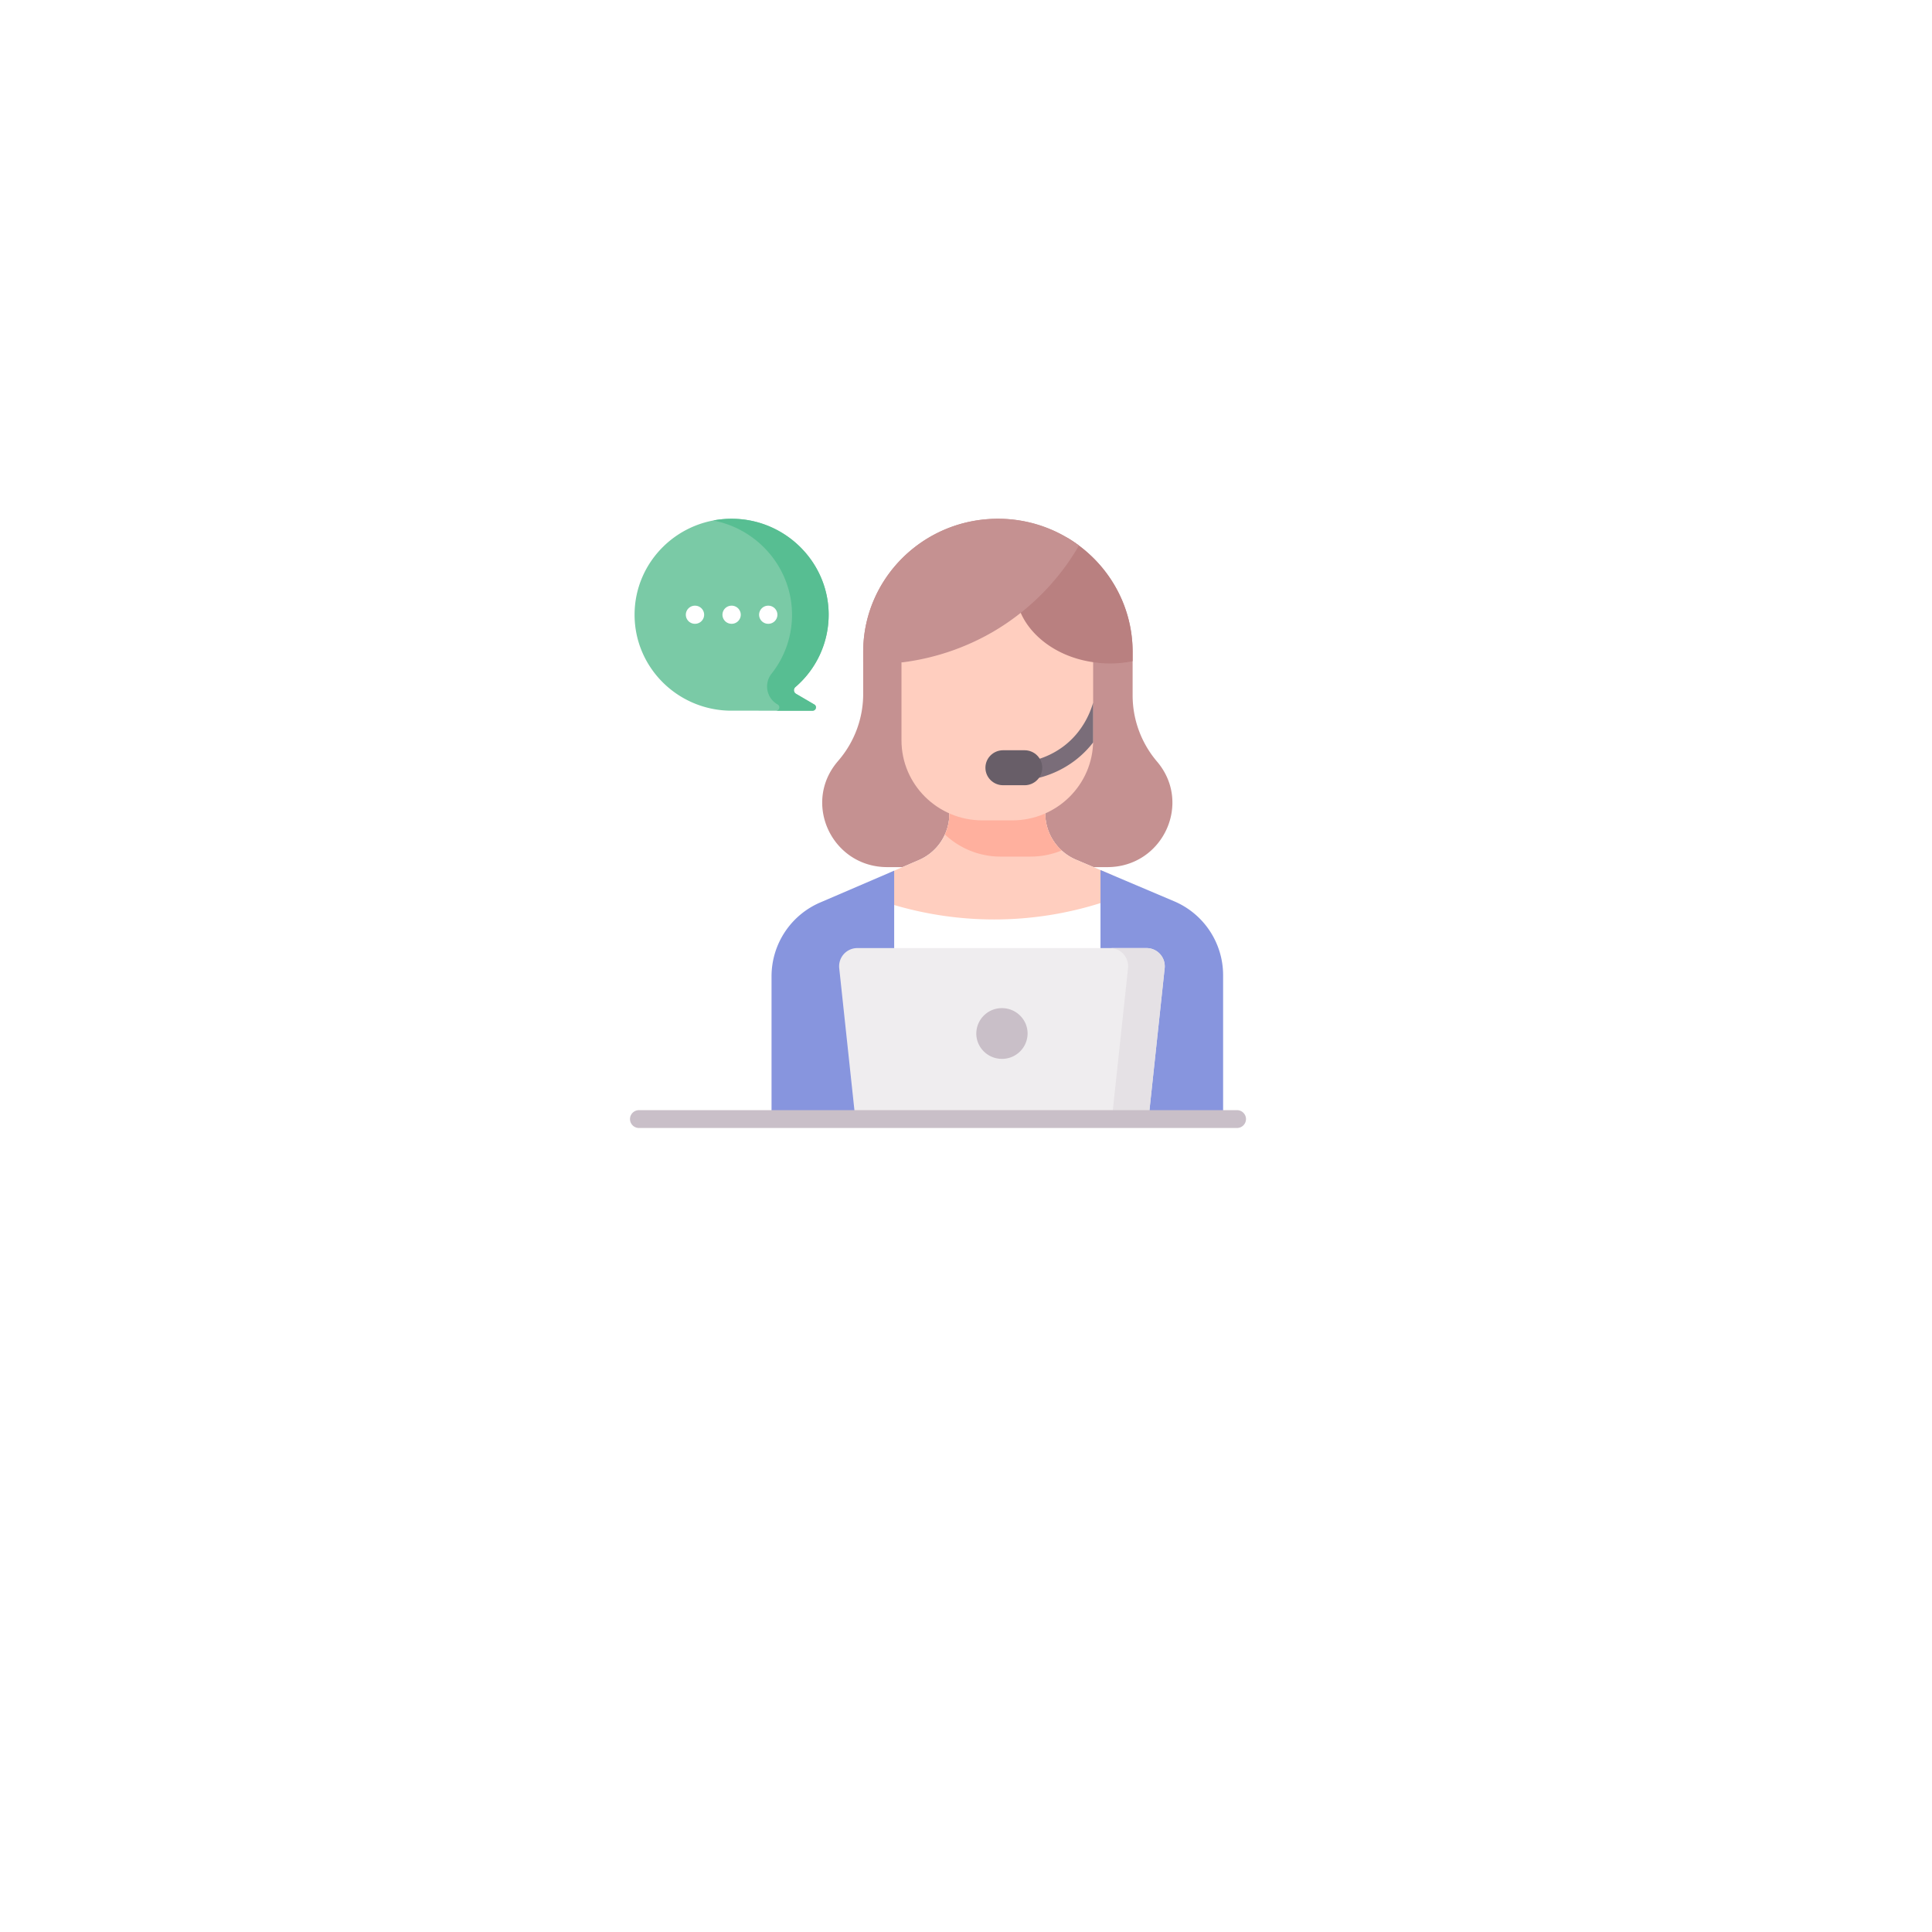 <svg width="138" height="138" fill="none" xmlns="http://www.w3.org/2000/svg"><g filter="url(#filter0_d)"><circle cx="69" cy="61" r="45" fill="#fff"/></g><path d="M45.327 43.91c0-3.82 3.159-6.91 7.033-6.854 3.754.053 6.806 3.097 6.83 6.81a6.807 6.807 0 01-2.376 5.21.296.296 0 00.044.48l1.306.765c.211.124.122.444-.123.444l-5.914-.002c-3.767-.069-6.8-3.11-6.8-6.853z" fill="#7ACAA6"/><path d="M58.164 50.321l-1.306-.764a.295.295 0 01-.046-.48 6.807 6.807 0 002.377-5.278c-.059-3.644-3.04-6.635-6.724-6.741a7.064 7.064 0 00-1.524.12c3.184.604 5.61 3.38 5.632 6.688a6.777 6.777 0 01-1.457 4.249 1.47 1.47 0 00.404 2.19l.027.016c.21.122.125.436-.115.443h2.609c.245 0 .334-.32.123-.443z" fill="#57BE92"/><path d="M79.1 61.937H63.375c-3.927 0-6.077-4.526-3.568-7.515l.14-.166a7.287 7.287 0 001.709-4.685v-3c0-5.255 4.308-9.516 9.623-9.516 5.314 0 9.623 4.26 9.623 9.517v3.1c0 1.729.617 3.402 1.743 4.725 2.54 2.983.396 7.54-3.547 7.54z" fill="#C59191"/><path d="M87.365 69.644v10.28H55.11V69.722a5.74 5.74 0 013.551-5.29l5.207-2.24 1.753-.753a3.602 3.602 0 002.191-3.305v-.665h6.848v.631c0 1.44.87 2.744 2.209 3.312l7.042 2.985a5.737 5.737 0 013.453 5.248z" fill="#fff"/><path d="M63.869 64.643a25.229 25.229 0 0014.737-.137l.85-2-2.586-1.095a3.602 3.602 0 01-2.208-3.312v-.631h-6.849v.665a3.6 3.6 0 01-2.19 3.304l-2.094.901.34 2.305z" fill="#FFCEBF"/><path d="M83.912 64.396l-5.305-2.249v17.777h8.758v-10.28a5.738 5.738 0 00-3.453-5.248zM63.87 62.192v17.733h-8.76V69.722a5.74 5.74 0 013.552-5.291l5.207-2.239z" fill="#8795DE"/><path d="M73.611 61.185a5.82 5.82 0 002.223-.438 3.585 3.585 0 01-1.172-2.648v-.631h-6.849v.665c0 .518-.112 1.019-.319 1.473a5.791 5.791 0 003.986 1.58h2.131z" fill="#FFB09E"/><path d="M78.082 47.279v5.603c0 3.157-2.587 5.716-5.779 5.716h-2.131c-3.192 0-5.78-2.56-5.78-5.716V47.28c0-2.054 1.684-3.718 3.76-3.718h6.17c2.077 0 3.76 1.664 3.76 3.718z" fill="#FFCEBF"/><path d="M78.082 50.194l-.008.023c-.209.714-.757 2.062-2.082 3.072A5.85 5.85 0 0173.9 54.3a.646.646 0 10.332 1.252 7.16 7.16 0 002.559-1.237 6.972 6.972 0 001.288-1.281l.003-.15v-2.689z" fill="#7A6D79"/><path d="M73.183 56.088H71.65c-.698 0-1.263-.56-1.263-1.25s.566-1.249 1.263-1.249h1.533c.698 0 1.263.56 1.263 1.25s-.565 1.25-1.263 1.25z" fill="#685E68"/><path d="M72.603 42.078c.147-1.831 1.92-3.046 3.615-3.675 2.806 1.663 4.684 4.699 4.684 8.169v.654a7.876 7.876 0 01-2.736.083c-3.502-.461-5.74-3.02-5.563-5.231z" fill="#B98080"/><path d="M71.28 37.055a9.65 9.65 0 015.789 1.914 17.058 17.058 0 01-6.11 6.142 17.16 17.16 0 01-6.482 2.198h-2.82v-.737c0-5.256 4.308-9.517 9.623-9.517z" fill="#C59191"/><path d="M82.037 79.924h-20.94L59.944 69.15a1.3 1.3 0 011.3-1.43h20.648a1.3 1.3 0 011.3 1.43l-1.154 10.775z" fill="#EFEDEF"/><path d="M81.89 67.72h-2.616a1.3 1.3 0 011.301 1.43L79.42 79.923h2.617L83.19 69.15a1.3 1.3 0 00-1.3-1.43z" fill="#E5E1E5"/><path d="M88.356 80.571H45.645a.641.641 0 01-.645-.637c0-.352.288-.638.645-.638h42.71c.356 0 .645.286.645.638a.641.641 0 01-.644.637zm-16.789-4.938a1.822 1.822 0 001.832-1.811c0-1-.82-1.812-1.832-1.812a1.822 1.822 0 00-1.831 1.812c0 1 .82 1.811 1.831 1.811z" fill="#C9BFC8"/><path d="M49.642 44.557a.65.65 0 00.654-.647.65.65 0 00-.654-.647.65.65 0 00-.654.647.65.65 0 00.654.647zm2.616 0a.65.65 0 00.654-.647.65.65 0 00-.654-.647.65.65 0 00-.654.647.65.65 0 00.654.647zm2.617 0a.65.65 0 00.654-.647.65.65 0 00-.654-.647.65.65 0 00-.654.647.65.65 0 00.654.647z" fill="#fff"/><defs><filter id="filter0_d" x="0" y="0" width="138" height="138" filterUnits="userSpaceOnUse" color-interpolation-filters="sRGB"><feFlood flood-opacity="0" result="BackgroundImageFix"/><feColorMatrix in="SourceAlpha" values="0 0 0 0 0 0 0 0 0 0 0 0 0 0 0 0 0 0 127 0"/><feOffset dy="8"/><feGaussianBlur stdDeviation="12"/><feColorMatrix values="0 0 0 0 0.21 0 0 0 0 0.374 0 0 0 0 0.621 0 0 0 0.1 0"/><feBlend in2="BackgroundImageFix" result="effect1_dropShadow"/><feBlend in="SourceGraphic" in2="effect1_dropShadow" result="shape"/></filter></defs></svg>